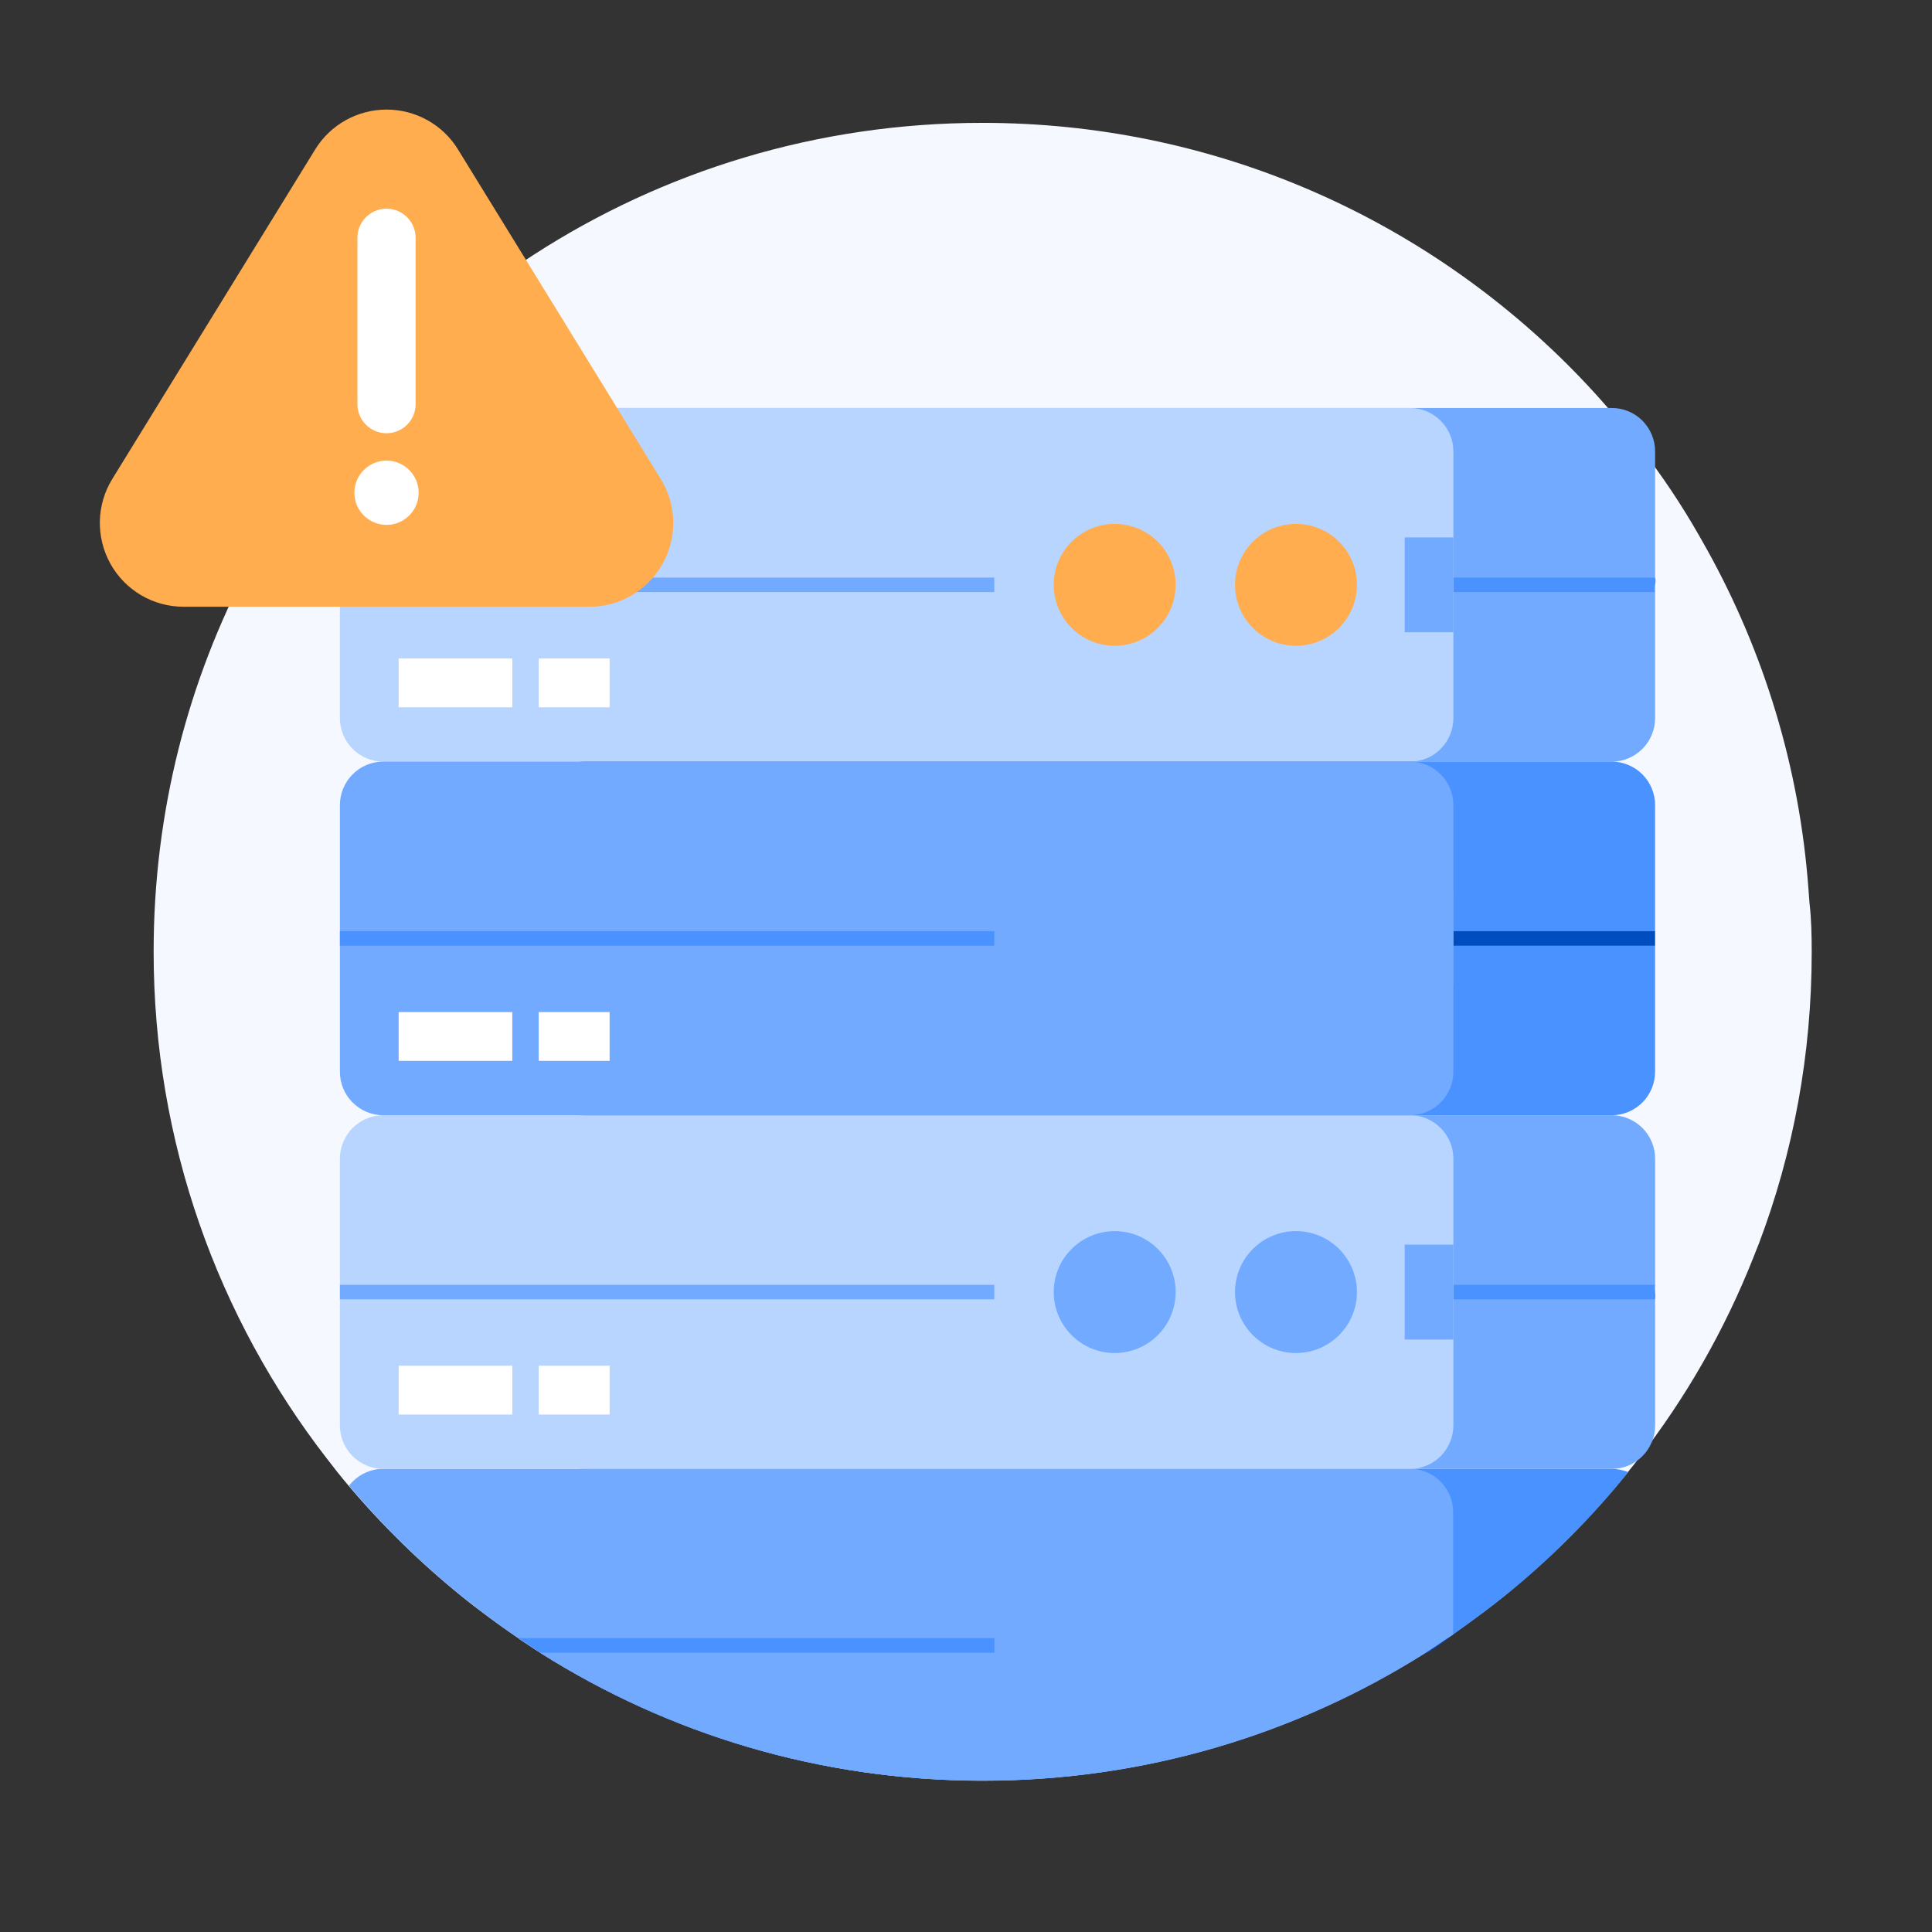 <svg width="150" height="150" viewBox="0 0 150 150" fill="none" xmlns="http://www.w3.org/2000/svg">
<rect x="0" y="0" width="150" height="150" fill="#333333" stroke="none"/>
<path fill-rule="evenodd" clip-rule="evenodd" d="M140.66 73.926C140.66 81.872 139.227 89.501 136.571 96.52C136.424 96.899 136.276 97.278 136.129 97.637C133.895 103.285 130.881 108.533 127.214 113.254C126.94 113.612 126.666 113.95 126.392 114.287C123.525 117.849 120.28 121.094 116.718 123.961C116.254 124.34 115.769 124.72 115.285 125.078C114.463 125.689 113.641 126.3 112.798 126.89C112.65 126.996 112.503 127.101 112.355 127.185C112.123 127.333 111.891 127.502 111.659 127.649C111.596 127.691 111.554 127.712 111.491 127.754C111.196 127.944 110.901 128.134 110.627 128.324C100.679 134.625 88.897 138.25 76.273 138.25C63.669 138.25 51.93 134.625 42.003 128.366C41.982 128.345 41.94 128.324 41.919 128.302C41.582 128.092 41.223 127.86 40.886 127.628C40.654 127.48 40.422 127.333 40.212 127.164C39.221 126.49 38.252 125.794 37.282 125.057C36.797 124.698 36.313 124.319 35.849 123.94C32.645 121.347 29.695 118.46 27.039 115.32C26.449 114.624 25.901 113.929 25.353 113.212C16.944 102.337 11.928 88.701 11.928 73.884C11.928 63.03 14.604 52.808 19.368 43.851C21.075 40.647 23.035 37.591 25.227 34.725C26.386 33.228 27.608 31.774 28.894 30.362C29.505 29.688 30.137 29.034 30.77 28.402C30.875 28.297 31.002 28.17 31.107 28.065C34.247 24.967 37.725 22.185 41.434 19.782C51.466 13.291 63.438 9.539 76.273 9.539C94.061 9.539 110.142 16.747 121.797 28.402C123.778 30.383 125.612 32.491 127.319 34.704C129.005 36.875 130.544 39.172 131.914 41.575C132.124 41.954 132.335 42.312 132.546 42.692C136.93 50.595 139.712 59.531 140.407 69.016C140.428 69.395 140.47 69.774 140.491 70.133C140.639 71.418 140.66 72.662 140.66 73.926Z" fill="#F5F9FF"/>
<path fill-rule="evenodd" clip-rule="evenodd" d="M126.422 114.298C123.556 117.86 120.313 121.103 116.751 123.969C116.273 124.347 115.796 124.725 115.318 125.083C114.502 125.7 113.666 126.297 112.83 126.894C112.691 126.994 112.532 127.093 112.393 127.193C112.174 127.352 111.935 127.491 111.716 127.651C111.656 127.69 111.617 127.73 111.557 127.75C111.258 127.949 110.98 128.128 110.681 128.307C100.731 134.596 88.951 138.237 76.314 138.237C63.718 138.257 51.977 134.655 42.047 128.387V117.402C42.047 116.507 42.405 115.651 43.042 115.014C43.639 114.417 44.415 114.079 45.251 114.039C45.271 114.039 45.31 114.039 45.33 114.039C45.35 114.039 45.39 114.039 45.41 114.039H125.109C125.129 114.039 125.168 114.039 125.188 114.039C125.626 114.059 126.044 114.139 126.422 114.298Z" fill="#4992FF"/>
<path d="M112.453 127.203C112.236 127.362 112.02 127.502 111.803 127.661C111.803 127.701 111.695 127.74 111.695 127.76C111.371 127.959 111.154 128.138 110.829 128.318H78.254V127.203H112.453Z" fill="#004DBF"/>
<path fill-rule="evenodd" clip-rule="evenodd" d="M110.696 128.327C100.746 134.615 88.965 138.257 76.329 138.257C63.732 138.257 51.971 134.635 42.061 128.387C42.022 128.367 42.002 128.347 41.962 128.327C41.623 128.108 41.265 127.889 40.927 127.651C40.708 127.491 40.469 127.352 40.251 127.193C39.255 126.516 38.28 125.82 37.325 125.083C36.848 124.725 36.37 124.347 35.892 123.969C32.688 121.382 29.743 118.497 27.097 115.352C27.176 115.233 27.276 115.134 27.375 115.034C27.992 114.417 28.808 114.059 29.684 114.039C29.704 114.039 29.743 114.039 29.763 114.039H109.462C109.482 114.039 109.522 114.039 109.542 114.039C109.561 114.039 109.601 114.039 109.621 114.039C110.457 114.079 111.253 114.437 111.83 115.014C112.467 115.651 112.825 116.507 112.825 117.402V126.894C112.686 126.994 112.527 127.093 112.387 127.193C112.168 127.352 111.93 127.491 111.711 127.651" fill="#71AAFF"/>
<path d="M100.623 132.515C103.239 132.515 105.359 130.395 105.359 127.779C105.359 125.163 103.239 123.043 100.623 123.043C98.007 123.043 95.887 125.163 95.887 127.779C95.887 130.395 98.007 132.515 100.623 132.515Z" fill="#71AAFF"/>
<path d="M86.552 132.515C89.167 132.515 91.288 130.395 91.288 127.779C91.288 125.163 89.167 123.043 86.552 123.043C83.936 123.043 81.815 125.163 81.815 127.779C81.815 130.395 83.936 132.515 86.552 132.515Z" fill="#71AAFF"/>
<path d="M77.204 127.203V128.318H41.961C41.623 128.099 41.265 127.88 40.927 127.641C40.708 127.482 40.469 127.343 40.25 127.184H77.204V127.203Z" fill="#4992FF"/>
<path fill-rule="evenodd" clip-rule="evenodd" d="M128.502 35.048V55.764C128.502 56.652 128.142 57.518 127.513 58.147C126.906 58.754 126.085 59.114 125.208 59.136C125.186 59.136 125.152 59.136 125.118 59.136H45.423C45.401 59.136 45.367 59.136 45.345 59.136C45.322 59.136 45.288 59.136 45.266 59.136C44.434 59.091 43.636 58.743 43.052 58.147C42.422 57.518 42.062 56.663 42.062 55.764V35.048C42.062 34.16 42.422 33.294 43.052 32.665C43.681 32.035 44.535 31.676 45.435 31.676H125.141C126.04 31.676 126.894 32.035 127.524 32.665C128.142 33.294 128.502 34.149 128.502 35.048Z" fill="#71AAFF"/>
<path d="M128.487 44.844C128.671 45.215 128.304 45.586 128.487 45.968H78.055V44.844H128.487Z" fill="#4992FF"/>
<path fill-rule="evenodd" clip-rule="evenodd" d="M112.84 35.048C112.84 34.149 112.48 33.294 111.851 32.665C111.221 32.035 110.367 31.676 109.468 31.676C95.665 31.676 43.565 31.676 29.762 31.676C28.863 31.676 28.008 32.035 27.379 32.665C26.749 33.294 26.39 34.16 26.39 35.048V55.764C26.39 56.663 26.749 57.518 27.379 58.147C28.008 58.777 28.874 59.136 29.762 59.136H109.468C110.367 59.136 111.221 58.777 111.851 58.147C112.48 57.518 112.84 56.652 112.84 55.764C112.84 50.481 112.84 40.32 112.84 35.048Z" fill="#B8D5FF"/>
<path d="M100.619 50.138C103.233 50.138 105.351 48.02 105.351 45.406C105.351 42.792 103.233 40.674 100.619 40.674C98.005 40.674 95.887 42.792 95.887 45.406C95.887 48.02 98.005 50.138 100.619 50.138Z" fill="#FFAD4F"/>
<path d="M86.545 50.138C89.158 50.138 91.277 48.02 91.277 45.406C91.277 42.792 89.158 40.674 86.545 40.674C83.931 40.674 81.812 42.792 81.812 45.406C81.812 48.02 83.931 50.138 86.545 50.138Z" fill="#FFAD4F"/>
<path d="M39.774 51.125H30.95V54.913H39.774V51.125Z" fill="white"/>
<path d="M47.332 51.125H41.826V54.913H47.332V51.125Z" fill="white"/>
<path d="M77.197 44.844H26.39V45.968H77.197V44.844Z" fill="#71AAFF"/>
<path d="M109.062 45.406H112.841" stroke="#71AAFF" stroke-width="7.366" stroke-miterlimit="1.5" stroke-linejoin="round"/>
<path fill-rule="evenodd" clip-rule="evenodd" d="M128.503 89.958C128.503 89.059 128.144 88.205 127.514 87.575C126.885 86.946 126.03 86.586 125.131 86.586C111.328 86.586 59.228 86.586 45.425 86.586C44.526 86.586 43.671 86.946 43.042 87.575C42.412 88.205 42.053 89.07 42.053 89.958V110.674C42.053 111.574 42.412 112.428 43.042 113.057C43.671 113.687 44.537 114.046 45.425 114.046C59.228 114.046 111.328 114.046 125.131 114.046C126.03 114.046 126.885 113.687 127.514 113.057C128.144 112.428 128.503 111.562 128.503 110.674C128.503 105.391 128.503 95.23 128.503 89.958Z" fill="#71AAFF"/>
<path d="M128.487 99.754C128.365 100.125 128.61 100.507 128.487 100.878H78.055V99.754H128.487Z" fill="#4992FF"/>
<path fill-rule="evenodd" clip-rule="evenodd" d="M112.84 89.958C112.84 89.059 112.48 88.205 111.851 87.575C111.221 86.946 110.367 86.586 109.468 86.586C95.665 86.586 43.565 86.586 29.762 86.586C28.863 86.586 28.008 86.946 27.379 87.575C26.749 88.205 26.39 89.07 26.39 89.958V110.674C26.39 111.574 26.749 112.428 27.379 113.057C28.008 113.687 28.874 114.046 29.762 114.046C43.565 114.046 95.665 114.046 109.468 114.046C110.367 114.046 111.221 113.687 111.851 113.057C112.48 112.428 112.84 111.562 112.84 110.674C112.84 105.391 112.84 95.23 112.84 89.958Z" fill="#B8D5FF"/>
<path d="M100.619 105.048C103.233 105.048 105.351 102.93 105.351 100.316C105.351 97.703 103.233 95.584 100.619 95.584C98.005 95.584 95.887 97.703 95.887 100.316C95.887 102.93 98.005 105.048 100.619 105.048Z" fill="#71AAFF"/>
<path d="M86.545 105.048C89.158 105.048 91.277 102.93 91.277 100.316C91.277 97.703 89.158 95.584 86.545 95.584C83.931 95.584 81.812 97.703 81.812 100.316C81.812 102.93 83.931 105.048 86.545 105.048Z" fill="#71AAFF"/>
<path d="M39.774 106.035H30.95V109.823H39.774V106.035Z" fill="white"/>
<path d="M47.332 106.035H41.826V109.823H47.332V106.035Z" fill="white"/>
<path d="M77.197 99.754H26.39V100.878H77.197V99.754Z" fill="#71AAFF"/>
<path d="M109.061 100.316H112.84" stroke="#71AAFF" stroke-width="7.366" stroke-miterlimit="1.5" stroke-linejoin="round"/>
<path fill-rule="evenodd" clip-rule="evenodd" d="M128.5 62.501C128.5 61.602 128.141 60.748 127.511 60.118C126.882 59.489 126.027 59.129 125.128 59.129C111.325 59.129 59.225 59.129 45.422 59.129C44.523 59.129 43.668 59.489 43.039 60.118C42.41 60.748 42.05 61.613 42.05 62.501V83.217C42.05 84.117 42.41 84.971 43.039 85.6C43.668 86.23 44.534 86.589 45.422 86.589H125.128C126.027 86.589 126.882 86.23 127.511 85.6C128.141 84.971 128.5 84.105 128.5 83.217C128.5 77.934 128.5 67.773 128.5 62.501Z" fill="#4992FF"/>
<path d="M128.487 72.297C128.487 72.645 128.487 73.117 128.487 73.421H78.055V72.297H128.487Z" fill="#004DBF"/>
<path fill-rule="evenodd" clip-rule="evenodd" d="M112.84 62.501C112.84 61.602 112.48 60.748 111.851 60.118C111.221 59.489 110.367 59.129 109.468 59.129C95.665 59.129 43.565 59.129 29.762 59.129C28.863 59.129 28.008 59.489 27.379 60.118C26.749 60.748 26.39 61.613 26.39 62.501V83.217C26.39 84.117 26.749 84.971 27.379 85.6C28.008 86.23 28.874 86.589 29.762 86.589H109.468C110.367 86.589 111.221 86.23 111.851 85.6C112.48 84.971 112.84 84.105 112.84 83.217C112.84 77.934 112.84 67.773 112.84 62.501Z" fill="#71AAFF"/>
<path d="M100.619 77.591C103.233 77.591 105.351 75.473 105.351 72.859C105.351 70.246 103.233 68.127 100.619 68.127C98.005 68.127 95.887 70.246 95.887 72.859C95.887 75.473 98.005 77.591 100.619 77.591Z" fill="#71AAFF"/>
<path d="M86.545 77.591C89.158 77.591 91.277 75.473 91.277 72.859C91.277 70.246 89.158 68.127 86.545 68.127C83.931 68.127 81.812 70.246 81.812 72.859C81.812 75.473 83.931 77.591 86.545 77.591Z" fill="#71AAFF"/>
<path d="M39.774 78.578H30.95V82.366H39.774V78.578Z" fill="white"/>
<path d="M47.33 78.578H41.824V82.366H47.33V78.578Z" fill="white"/>
<path d="M77.197 72.297H26.39V73.421H77.197V72.297Z" fill="#4992FF"/>
<path d="M109.061 72.859H112.84" stroke="#71AAFF" stroke-width="7.366" stroke-miterlimit="1.5" stroke-linejoin="round"/>
<path fill-rule="evenodd" clip-rule="evenodd" d="M51.439 43.78C51.226 44.163 50.978 44.522 50.697 44.848C50.327 45.275 49.899 45.658 49.438 45.972C48.371 46.703 47.1 47.108 45.763 47.108H14.256C11.895 47.108 9.726 45.837 8.579 43.78C7.433 41.723 7.478 39.206 8.714 37.194C13.435 29.527 19.899 19.018 24.473 11.599C25.654 9.677 27.756 8.508 30.015 8.508C32.274 8.508 34.376 9.677 35.556 11.599C37.625 14.96 40.086 18.962 42.604 23.053C44.392 25.953 46.201 28.898 47.91 31.674C49.101 33.608 50.248 35.474 51.304 37.194C52.541 39.206 52.597 41.723 51.439 43.78Z" fill="#FFAD4F"/>
<path fill-rule="evenodd" clip-rule="evenodd" d="M32.268 18.462C32.268 17.215 31.256 16.203 30.008 16.203C28.761 16.203 27.749 17.215 27.749 18.462C27.749 21.801 27.749 28.039 27.749 31.378C27.749 32.626 28.761 33.637 30.008 33.637C31.256 33.637 32.268 32.626 32.268 31.378C32.268 28.039 32.268 21.812 32.268 18.462Z" fill="white"/>
<path d="M30.009 40.752C31.387 40.752 32.504 39.635 32.504 38.257C32.504 36.879 31.387 35.762 30.009 35.762C28.631 35.762 27.514 36.879 27.514 38.257C27.514 39.635 28.631 40.752 30.009 40.752Z" fill="white"/>
</svg>
